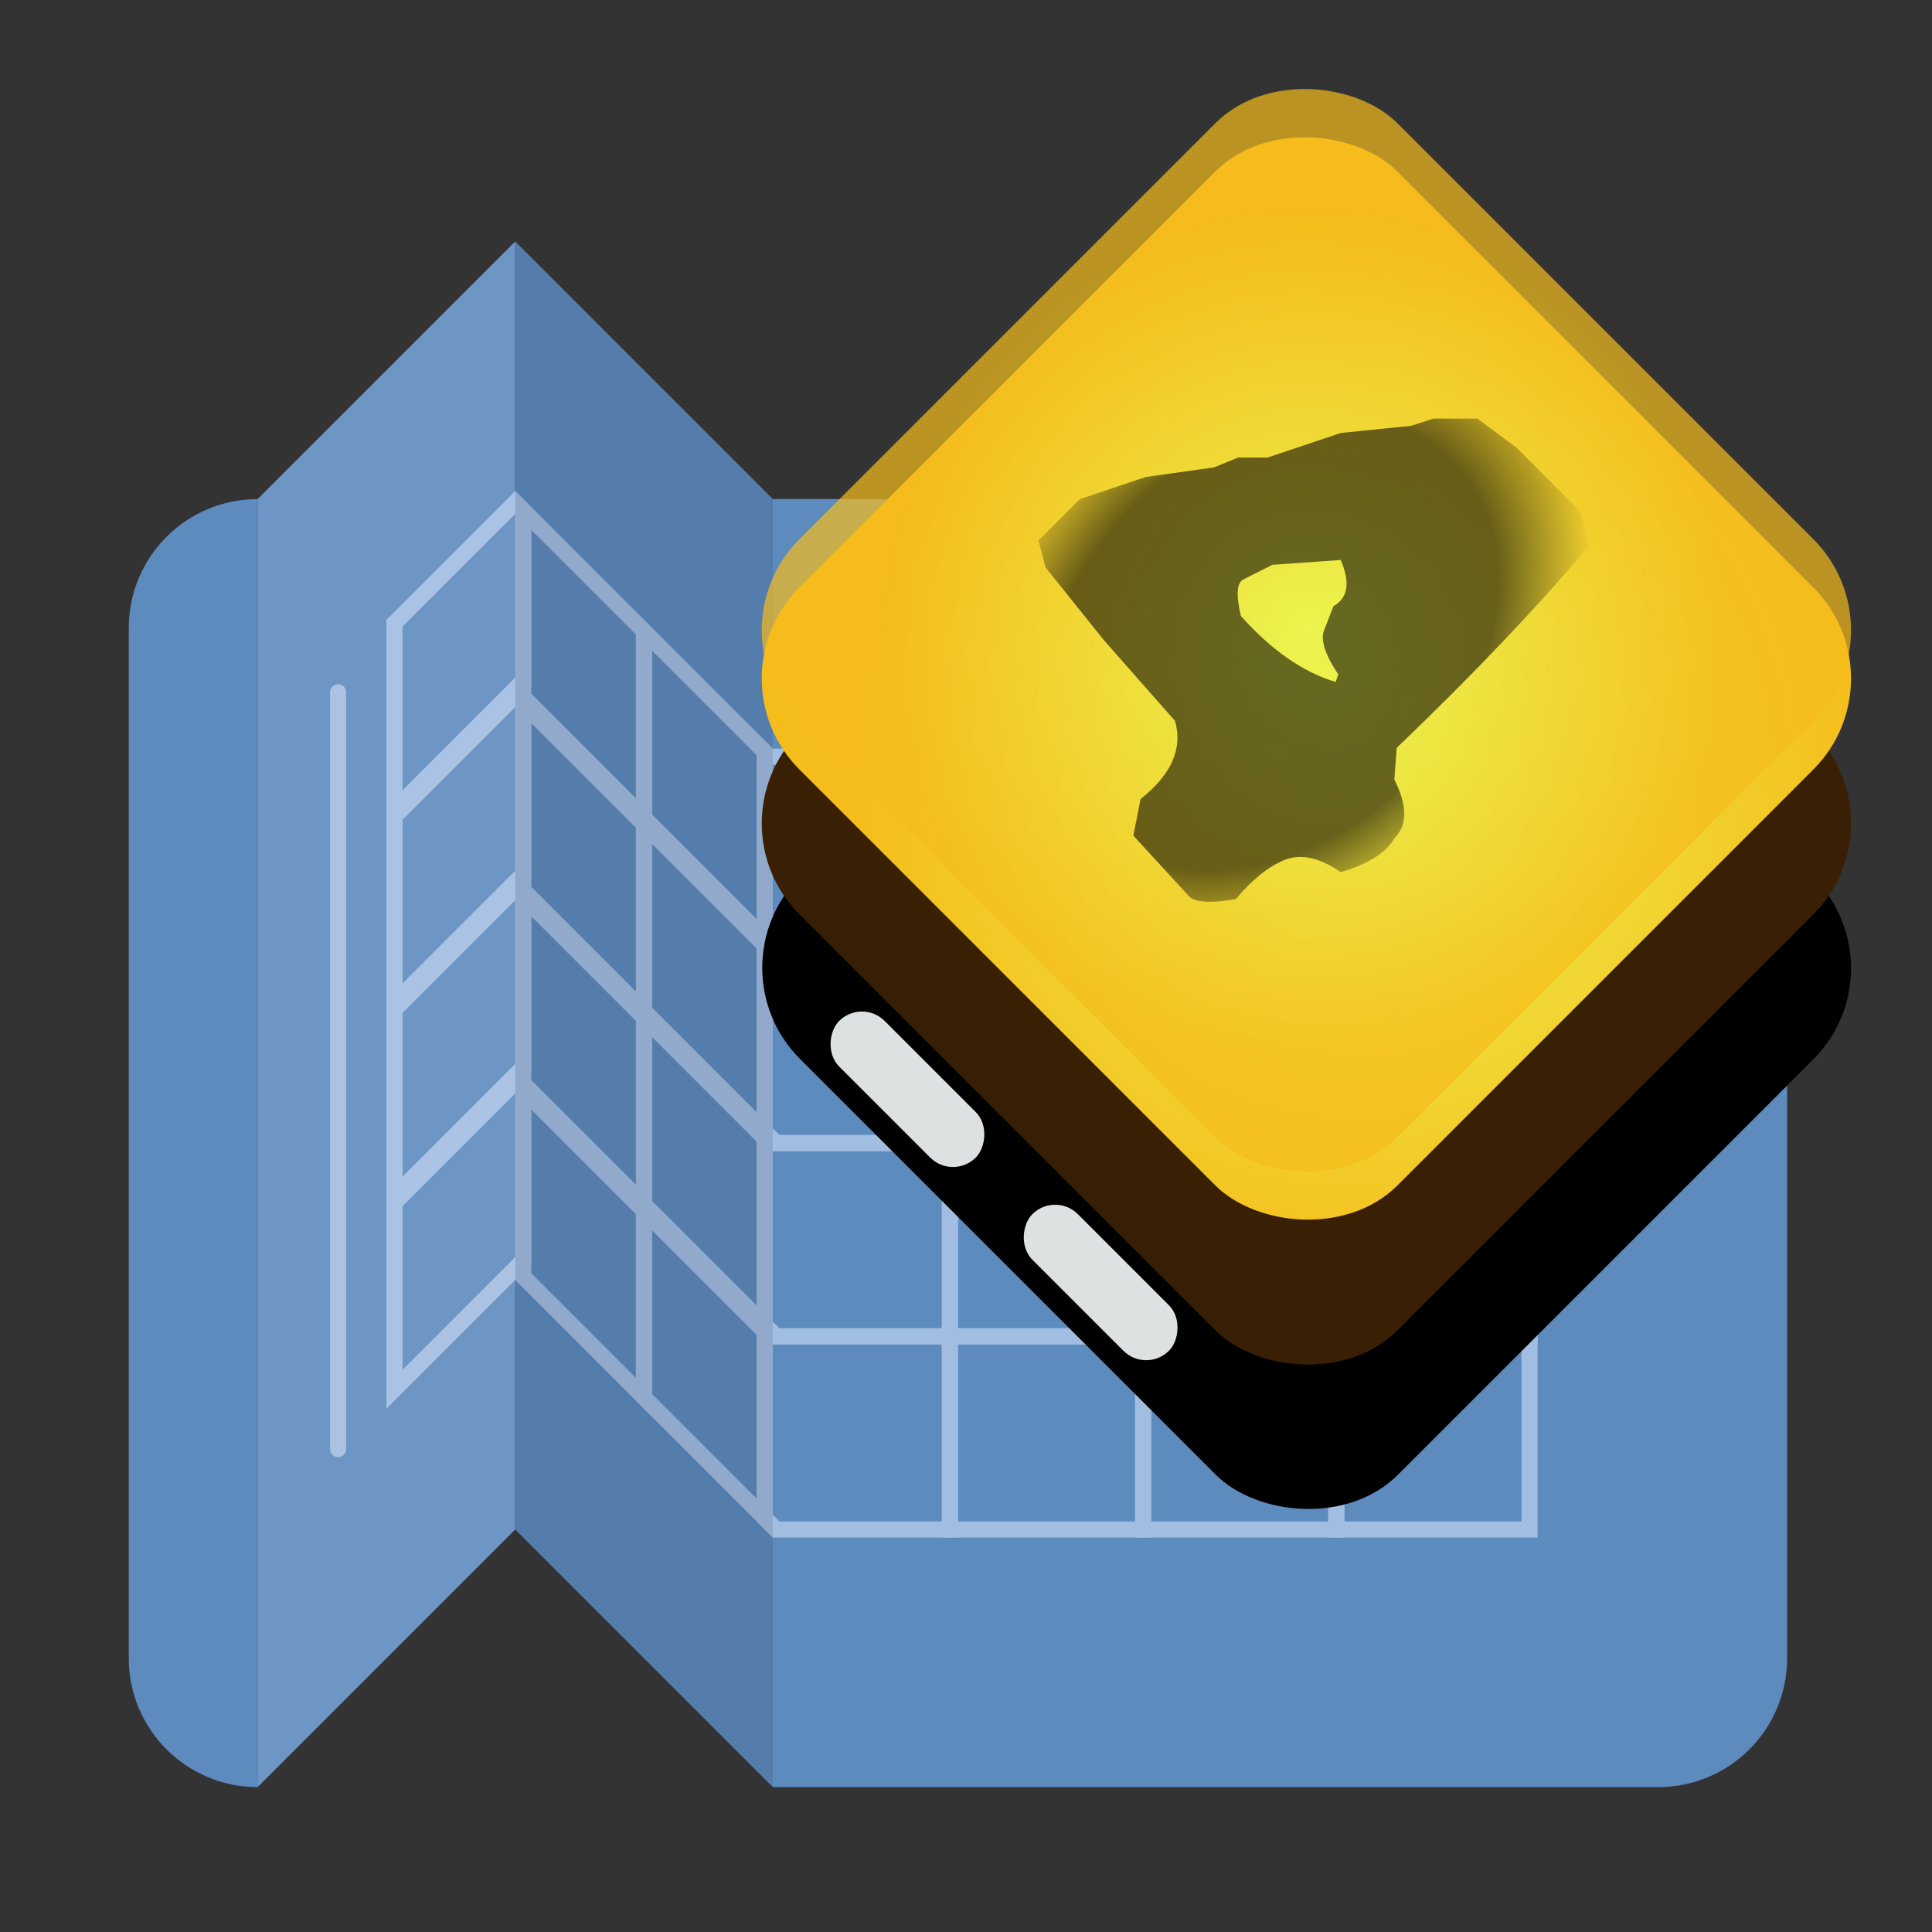 <svg width="120" height="120" viewBox="0 0 120 120" fill="none" xmlns="http://www.w3.org/2000/svg">
<rect x="0" y="0" width="120" height="120" fill="#333333" stroke="none"/>
<path d="M48 31H103C107.418 31 111 34.582 111 39V103C111 107.418 107.418 111 103 111H48V31Z" fill="#5D8BBE"/>
<path d="M32 15L48 31V111L32 95V15Z" fill="#5D8BBE"/>
<path d="M32 15L16 31V111L32 95V15Z" fill="#5D8BBE"/>
<path d="M8 39C8 34.582 11.582 31 16 31V31V111V111C11.582 111 8 107.418 8 103V39Z" fill="#5D8BBE"/>
<rect x="83" y="83" width="12" height="12" stroke="#A1BDE2"/>
<rect x="83" y="71" width="12" height="12" stroke="#A1BDE2"/>
<rect x="83" y="59" width="12" height="12" stroke="#A1BDE2"/>
<rect x="83" y="47" width="12" height="12" stroke="#A1BDE2"/>
<rect x="71" y="83" width="12" height="12" stroke="#A1BDE2"/>
<rect x="71" y="71" width="12" height="12" stroke="#A1BDE2"/>
<rect x="71" y="59" width="12" height="12" stroke="#A1BDE2"/>
<rect x="71" y="47" width="12" height="12" stroke="#A1BDE2"/>
<rect x="59" y="83" width="12" height="12" stroke="#A1BDE2"/>
<rect x="59" y="71" width="12" height="12" stroke="#A1BDE2"/>
<rect x="59" y="59" width="12" height="12" stroke="#A1BDE2"/>
<rect x="59" y="47" width="12" height="12" stroke="#A1BDE2"/>
<path d="M47.646 82.854L47.793 83H48H59V95H48.207L47.5 94.293V82.707L47.646 82.854Z" stroke="#A1BDE2"/>
<path d="M40 86.793V75.207L47.5 82.707V94.293L40 86.793Z" stroke="#A1BDE2"/>
<path d="M32.5 79.293V67.707L40 75.207V86.793L32.5 79.293Z" stroke="#A1BDE2"/>
<path d="M32 67.207L32.5 67.707V78.293L24.5 86.293V74.707L32 67.207Z" stroke="#A1BDE2"/>
<path d="M47.646 70.854L47.793 71H48H59V83H48.207L47.5 82.293V70.707L47.646 70.854Z" stroke="#A1BDE2"/>
<path d="M40 74.793V63.207L47.5 70.707V82.293L40 74.793Z" stroke="#A1BDE2"/>
<path d="M32.5 67.293V55.707L40 63.207V74.793L32.5 67.293Z" stroke="#A1BDE2"/>
<path d="M32 55.207L32.5 55.707V66.293L24.5 74.293V62.707L32 55.207Z" stroke="#A1BDE2"/>
<path d="M47.646 58.854L47.793 59H48H59V71H48.207L47.5 70.293V58.707L47.646 58.854Z" stroke="#A1BDE2"/>
<path d="M40 62.793V51.207L47.5 58.707V70.293L40 62.793Z" stroke="#A1BDE2"/>
<path d="M32.5 55.293V43.707L40 51.207V62.793L32.5 55.293Z" stroke="#A1BDE2"/>
<path d="M32 43.207L32.5 43.707V54.293L24.5 62.293V50.707L32 43.207Z" stroke="#A1BDE2"/>
<path d="M47.646 46.854L47.793 47H48H59V59H48.207L47.5 58.293V46.707L47.646 46.854Z" stroke="#A1BDE2"/>
<path d="M40 50.793V39.207L47.5 46.707V58.293L40 50.793Z" stroke="#A1BDE2"/>
<path d="M32.5 43.293V31.707L40 39.207V50.793L32.5 43.293Z" stroke="#A1BDE2"/>
<path d="M32 31.207L32.5 31.707V42.293L24.5 50.293V38.707L32 31.207Z" stroke="#A1BDE2"/>
<path d="M21 90L21 43" stroke="#A1BDE2" stroke-linecap="round"/>
<path d="M32 15L48 31V111L32 95V15Z" fill="black" fill-opacity="0.1"/>
<path d="M32 15L16 31V111L32 95V15Z" fill="white" fill-opacity="0.1"/>
<rect x="44.03" y="60.112" width="52.484" height="52.527" rx="8" transform="rotate(-45 44.03 60.112)" fill="black"/>
<rect x="44" y="51.142" width="52.527" height="52.527" rx="8" transform="rotate(-45 44 51.142)" fill="#391F04"/>
<rect x="44" y="42.142" width="52.527" height="52.527" rx="8" transform="rotate(-45 44 42.142)" fill="url(#paint0_radial_177_502)"/>
<rect x="44" y="39.142" width="52.527" height="52.527" rx="8" transform="rotate(-45 44 39.142)" fill="url(#paint1_radial_177_502)" fill-opacity="0.7"/>
<path d="M77.224 35.992C76.815 36.202 76.765 36.959 77.075 38.263C78.986 40.395 80.947 41.759 82.958 42.356L83.124 41.892C82.317 40.688 82.019 39.782 82.229 39.174L82.825 37.649C83.731 37.141 83.88 36.185 83.273 34.782L79.03 35.081L77.224 35.992ZM94.194 27.805L98.139 31.749L98.735 33.871C95.399 37.804 91.404 41.997 86.753 46.45L86.604 48.422C87.421 50.035 87.427 51.245 86.621 52.051C86.112 52.957 84.996 53.664 83.273 54.172C81.969 53.266 80.809 53.012 79.793 53.41C78.787 53.819 77.776 54.631 76.76 55.846C75.047 56.145 74.036 56.04 73.727 55.531L70.396 51.902L70.843 49.632C72.766 48.107 73.478 46.488 72.981 44.776L68.573 39.771L64.943 35.246L64.496 33.572L67.065 31.004L71.158 29.628L75.401 29.032L76.909 28.418H78.732L83.273 26.894L87.665 26.446L89.04 25.999H91.758L94.194 27.805Z" fill="url(#paint2_radial_177_502)" fill-opacity="0.57"/>
<rect x="53.535" y="62" width="12" height="4" rx="2" transform="rotate(45 53.535 62)" fill="#DDE1E2"/>
<rect x="65.535" y="74" width="12" height="4" rx="2" transform="rotate(45 65.535 74)" fill="#DDE1E2"/>
<defs>
<radialGradient id="paint0_radial_177_502" cx="0" cy="0" r="1" gradientUnits="userSpaceOnUse" gradientTransform="translate(68.142 75.275) rotate(141.442) scale(31.197)">
<stop stop-color="#EBFA54"/>
<stop offset="1" stop-color="#F5BD1B"/>
</radialGradient>
<radialGradient id="paint1_radial_177_502" cx="0" cy="0" r="1" gradientUnits="userSpaceOnUse" gradientTransform="translate(70.263 65.406) rotate(90) scale(26.264)">
<stop stop-color="#EBFA54"/>
<stop offset="1" stop-color="#F5BD1B"/>
</radialGradient>
<radialGradient id="paint2_radial_177_502" cx="0" cy="0" r="1" gradientUnits="userSpaceOnUse" gradientTransform="translate(78.931 39.931) rotate(135) scale(22.5 17)">
<stop offset="0.707"/>
<stop offset="1" stop-opacity="0"/>
</radialGradient>
</defs>
</svg>
